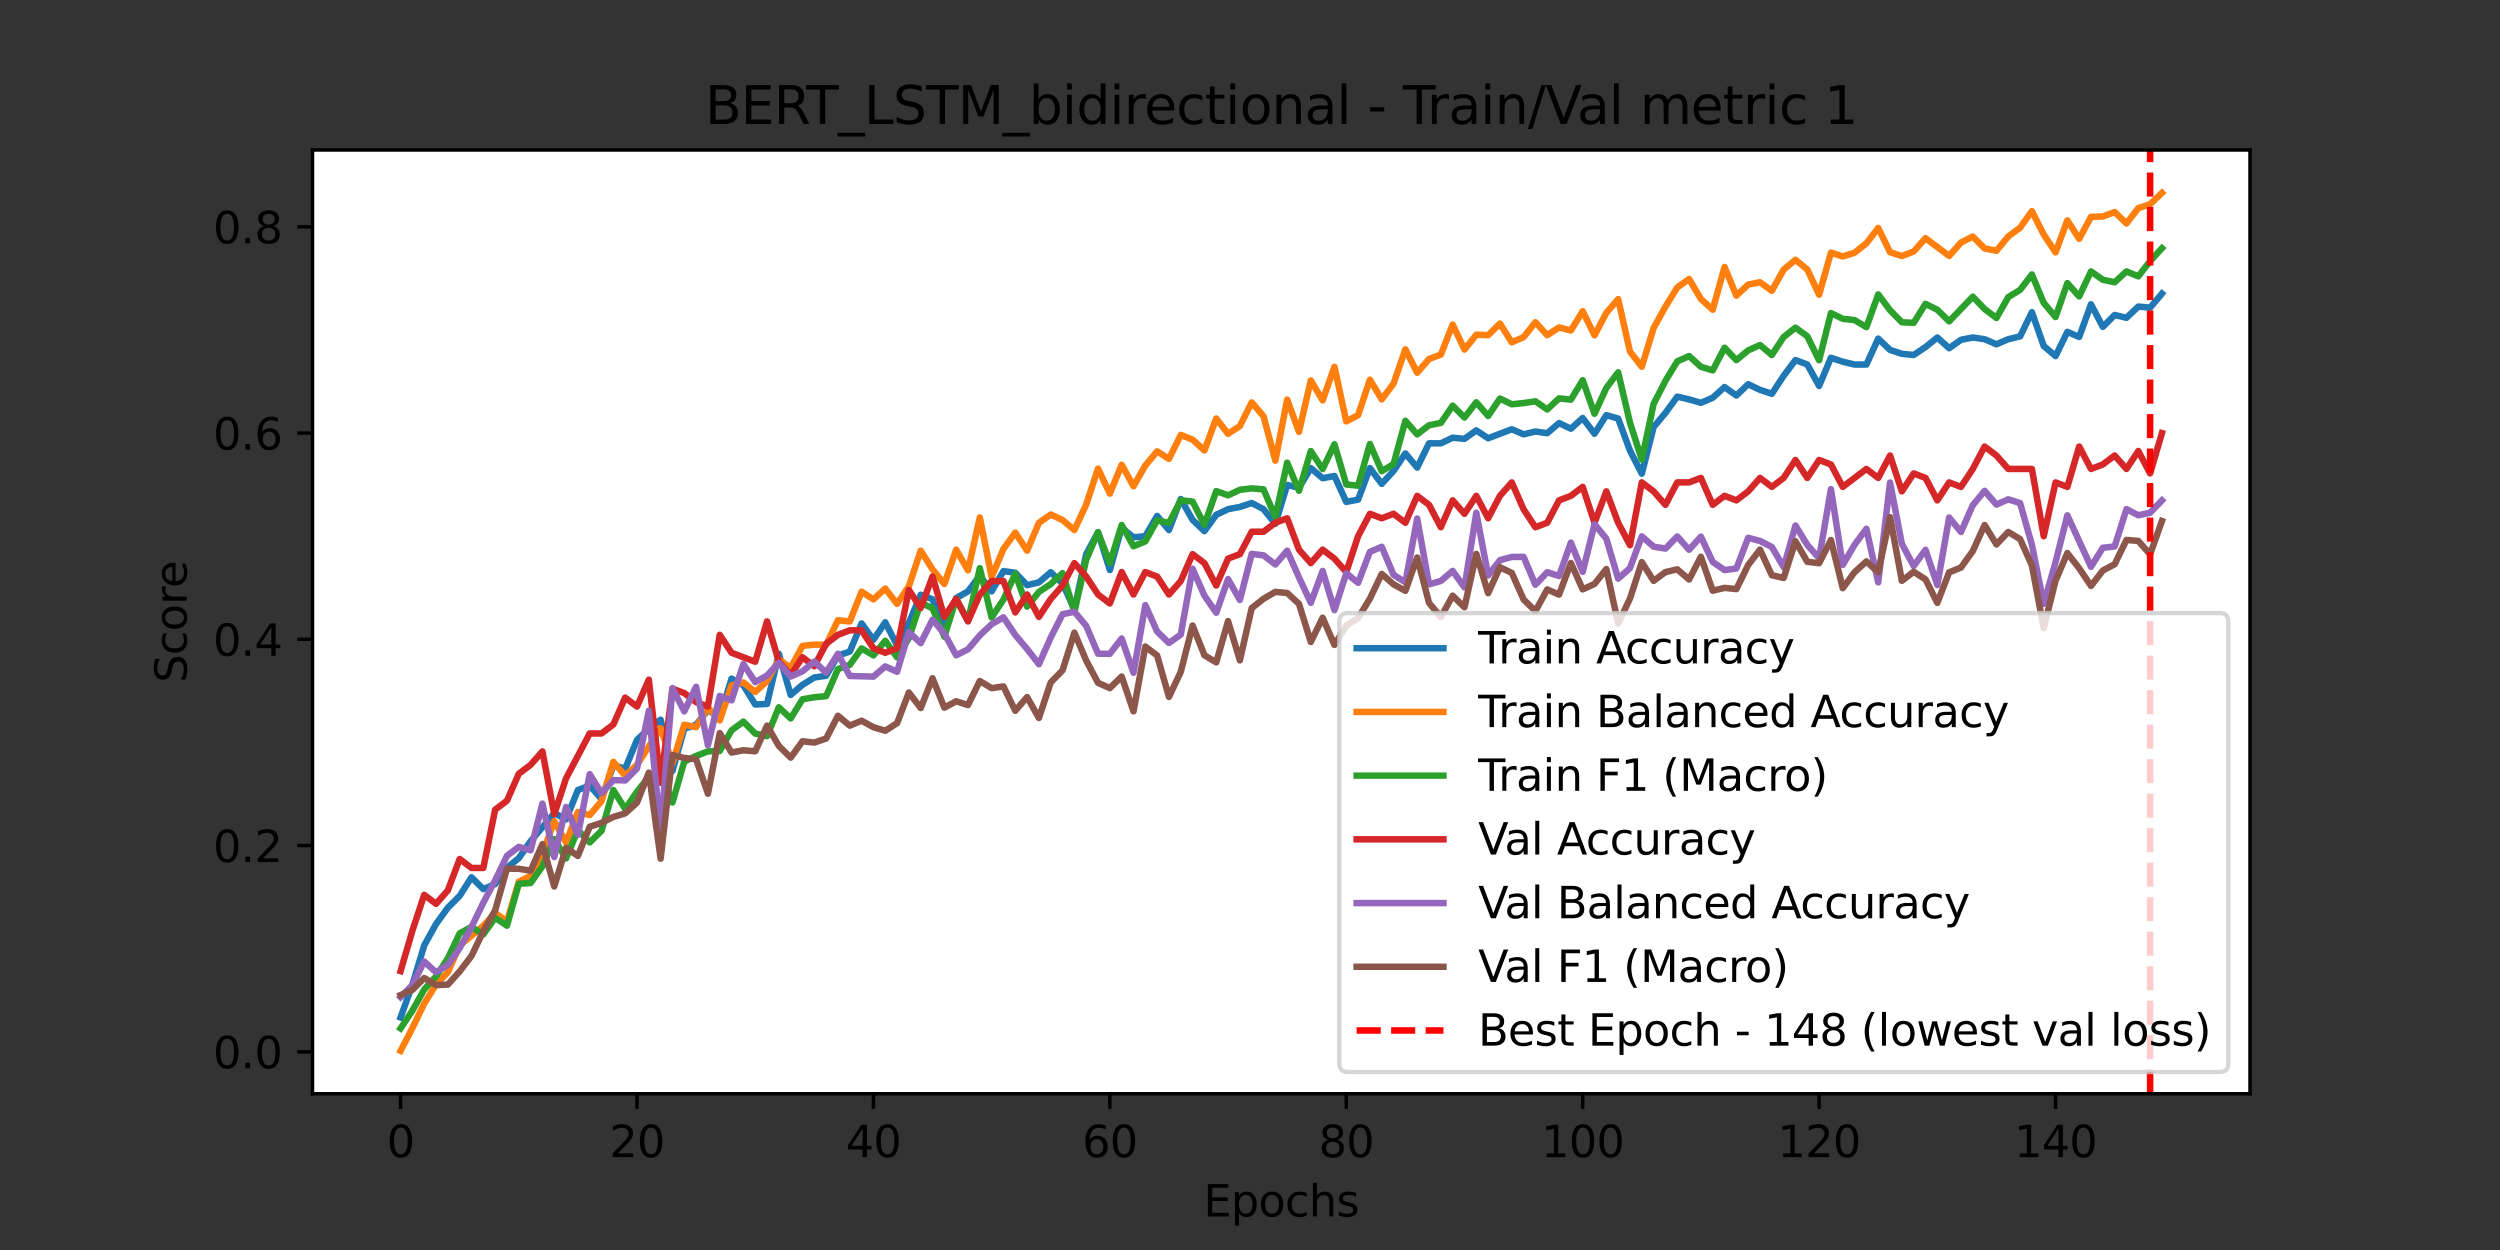 <?xml version="1.0" encoding="utf-8" standalone="no"?>
<!DOCTYPE svg PUBLIC "-//W3C//DTD SVG 1.1//EN"
  "http://www.w3.org/Graphics/SVG/1.1/DTD/svg11.dtd">
<svg xmlns:xlink="http://www.w3.org/1999/xlink" width="576pt" height="288pt" viewBox="0 0 576 288" xmlns="http://www.w3.org/2000/svg" version="1.1">
 <rect x="0" y="0" width="576" height="288" fill="#333333" stroke="none"/>
 <defs>
  <style type="text/css">*{stroke-linejoin: round; stroke-linecap: butt}</style>
 </defs>
 <g id="figure_1">
  <g id="patch_1">
   <path d="M 0 288 
L 576 288 
L 576 0 
L 0 0 
L 0 288 
z
" style="fill: none"/>
  </g>
  <g id="axes_1">
   <g id="patch_2">
    <path d="M 72 252 
L 518.4 252 
L 518.4 34.56 
L 72 34.56 
z
" style="fill: #ffffff"/>
   </g>
   <g id="matplotlib.axis_1">
    <g id="xtick_1">
     <g id="line2d_1">
      <defs>
       <path id="md059cb05ea" d="M 0 0 
L 0 3.5 
" style="stroke: #000000; stroke-width: 0.8"/>
      </defs>
      <g>
       <use xlink:href="#md059cb05ea" x="92.291" y="252" style="stroke: #000000; stroke-width: 0.8"/>
      </g>
     </g>
     <g id="text_1">
      <!-- 0 -->
      <g transform="translate(89.11 266.598)scale(0.1 -0.1)">
       <defs>
        <path id="DejaVuSans-30" d="M 2034 4250 
Q 1547 4250 1301 3770 
Q 1056 3291 1056 2328 
Q 1056 1369 1301 889 
Q 1547 409 2034 409 
Q 2525 409 2770 889 
Q 3016 1369 3016 2328 
Q 3016 3291 2770 3770 
Q 2525 4250 2034 4250 
z
M 2034 4750 
Q 2819 4750 3233 4129 
Q 3647 3509 3647 2328 
Q 3647 1150 3233 529 
Q 2819 -91 2034 -91 
Q 1250 -91 836 529 
Q 422 1150 422 2328 
Q 422 3509 836 4129 
Q 1250 4750 2034 4750 
z
" transform="scale(0.016)"/>
       </defs>
       <use xlink:href="#DejaVuSans-30"/>
      </g>
     </g>
    </g>
    <g id="xtick_2">
     <g id="line2d_2">
      <g>
       <use xlink:href="#md059cb05ea" x="146.763" y="252" style="stroke: #000000; stroke-width: 0.8"/>
      </g>
     </g>
     <g id="text_2">
      <!-- 20 -->
      <g transform="translate(140.401 266.598)scale(0.1 -0.1)">
       <defs>
        <path id="DejaVuSans-32" d="M 1228 531 
L 3431 531 
L 3431 0 
L 469 0 
L 469 531 
Q 828 903 1448 1529 
Q 2069 2156 2228 2338 
Q 2531 2678 2651 2914 
Q 2772 3150 2772 3378 
Q 2772 3750 2511 3984 
Q 2250 4219 1831 4219 
Q 1534 4219 1204 4116 
Q 875 4013 500 3803 
L 500 4441 
Q 881 4594 1212 4672 
Q 1544 4750 1819 4750 
Q 2544 4750 2975 4387 
Q 3406 4025 3406 3419 
Q 3406 3131 3298 2873 
Q 3191 2616 2906 2266 
Q 2828 2175 2409 1742 
Q 1991 1309 1228 531 
z
" transform="scale(0.016)"/>
       </defs>
       <use xlink:href="#DejaVuSans-32"/>
       <use xlink:href="#DejaVuSans-30" x="63.623"/>
      </g>
     </g>
    </g>
    <g id="xtick_3">
     <g id="line2d_3">
      <g>
       <use xlink:href="#md059cb05ea" x="201.235" y="252" style="stroke: #000000; stroke-width: 0.8"/>
      </g>
     </g>
     <g id="text_3">
      <!-- 40 -->
      <g transform="translate(194.873 266.598)scale(0.1 -0.1)">
       <defs>
        <path id="DejaVuSans-34" d="M 2419 4116 
L 825 1625 
L 2419 1625 
L 2419 4116 
z
M 2253 4666 
L 3047 4666 
L 3047 1625 
L 3713 1625 
L 3713 1100 
L 3047 1100 
L 3047 0 
L 2419 0 
L 2419 1100 
L 313 1100 
L 313 1709 
L 2253 4666 
z
" transform="scale(0.016)"/>
       </defs>
       <use xlink:href="#DejaVuSans-34"/>
       <use xlink:href="#DejaVuSans-30" x="63.623"/>
      </g>
     </g>
    </g>
    <g id="xtick_4">
     <g id="line2d_4">
      <g>
       <use xlink:href="#md059cb05ea" x="255.708" y="252" style="stroke: #000000; stroke-width: 0.8"/>
      </g>
     </g>
     <g id="text_4">
      <!-- 60 -->
      <g transform="translate(249.345 266.598)scale(0.1 -0.1)">
       <defs>
        <path id="DejaVuSans-36" d="M 2113 2584 
Q 1688 2584 1439 2293 
Q 1191 2003 1191 1497 
Q 1191 994 1439 701 
Q 1688 409 2113 409 
Q 2538 409 2786 701 
Q 3034 994 3034 1497 
Q 3034 2003 2786 2293 
Q 2538 2584 2113 2584 
z
M 3366 4563 
L 3366 3988 
Q 3128 4100 2886 4159 
Q 2644 4219 2406 4219 
Q 1781 4219 1451 3797 
Q 1122 3375 1075 2522 
Q 1259 2794 1537 2939 
Q 1816 3084 2150 3084 
Q 2853 3084 3261 2657 
Q 3669 2231 3669 1497 
Q 3669 778 3244 343 
Q 2819 -91 2113 -91 
Q 1303 -91 875 529 
Q 447 1150 447 2328 
Q 447 3434 972 4092 
Q 1497 4750 2381 4750 
Q 2619 4750 2861 4703 
Q 3103 4656 3366 4563 
z
" transform="scale(0.016)"/>
       </defs>
       <use xlink:href="#DejaVuSans-36"/>
       <use xlink:href="#DejaVuSans-30" x="63.623"/>
      </g>
     </g>
    </g>
    <g id="xtick_5">
     <g id="line2d_5">
      <g>
       <use xlink:href="#md059cb05ea" x="310.18" y="252" style="stroke: #000000; stroke-width: 0.8"/>
      </g>
     </g>
     <g id="text_5">
      <!-- 80 -->
      <g transform="translate(303.817 266.598)scale(0.1 -0.1)">
       <defs>
        <path id="DejaVuSans-38" d="M 2034 2216 
Q 1584 2216 1326 1975 
Q 1069 1734 1069 1313 
Q 1069 891 1326 650 
Q 1584 409 2034 409 
Q 2484 409 2743 651 
Q 3003 894 3003 1313 
Q 3003 1734 2745 1975 
Q 2488 2216 2034 2216 
z
M 1403 2484 
Q 997 2584 770 2862 
Q 544 3141 544 3541 
Q 544 4100 942 4425 
Q 1341 4750 2034 4750 
Q 2731 4750 3128 4425 
Q 3525 4100 3525 3541 
Q 3525 3141 3298 2862 
Q 3072 2584 2669 2484 
Q 3125 2378 3379 2068 
Q 3634 1759 3634 1313 
Q 3634 634 3220 271 
Q 2806 -91 2034 -91 
Q 1263 -91 848 271 
Q 434 634 434 1313 
Q 434 1759 690 2068 
Q 947 2378 1403 2484 
z
M 1172 3481 
Q 1172 3119 1398 2916 
Q 1625 2713 2034 2713 
Q 2441 2713 2670 2916 
Q 2900 3119 2900 3481 
Q 2900 3844 2670 4047 
Q 2441 4250 2034 4250 
Q 1625 4250 1398 4047 
Q 1172 3844 1172 3481 
z
" transform="scale(0.016)"/>
       </defs>
       <use xlink:href="#DejaVuSans-38"/>
       <use xlink:href="#DejaVuSans-30" x="63.623"/>
      </g>
     </g>
    </g>
    <g id="xtick_6">
     <g id="line2d_6">
      <g>
       <use xlink:href="#md059cb05ea" x="364.652" y="252" style="stroke: #000000; stroke-width: 0.8"/>
      </g>
     </g>
     <g id="text_6">
      <!-- 100 -->
      <g transform="translate(355.108 266.598)scale(0.1 -0.1)">
       <defs>
        <path id="DejaVuSans-31" d="M 794 531 
L 1825 531 
L 1825 4091 
L 703 3866 
L 703 4441 
L 1819 4666 
L 2450 4666 
L 2450 531 
L 3481 531 
L 3481 0 
L 794 0 
L 794 531 
z
" transform="scale(0.016)"/>
       </defs>
       <use xlink:href="#DejaVuSans-31"/>
       <use xlink:href="#DejaVuSans-30" x="63.623"/>
       <use xlink:href="#DejaVuSans-30" x="127.246"/>
      </g>
     </g>
    </g>
    <g id="xtick_7">
     <g id="line2d_7">
      <g>
       <use xlink:href="#md059cb05ea" x="419.124" y="252" style="stroke: #000000; stroke-width: 0.8"/>
      </g>
     </g>
     <g id="text_7">
      <!-- 120 -->
      <g transform="translate(409.581 266.598)scale(0.1 -0.1)">
       <use xlink:href="#DejaVuSans-31"/>
       <use xlink:href="#DejaVuSans-32" x="63.623"/>
       <use xlink:href="#DejaVuSans-30" x="127.246"/>
      </g>
     </g>
    </g>
    <g id="xtick_8">
     <g id="line2d_8">
      <g>
       <use xlink:href="#md059cb05ea" x="473.597" y="252" style="stroke: #000000; stroke-width: 0.8"/>
      </g>
     </g>
     <g id="text_8">
      <!-- 140 -->
      <g transform="translate(464.053 266.598)scale(0.1 -0.1)">
       <use xlink:href="#DejaVuSans-31"/>
       <use xlink:href="#DejaVuSans-34" x="63.623"/>
       <use xlink:href="#DejaVuSans-30" x="127.246"/>
      </g>
     </g>
    </g>
    <g id="text_9">
     <!-- Epochs -->
     <g transform="translate(277.284 280.277)scale(0.1 -0.1)">
      <defs>
       <path id="DejaVuSans-45" d="M 628 4666 
L 3578 4666 
L 3578 4134 
L 1259 4134 
L 1259 2753 
L 3481 2753 
L 3481 2222 
L 1259 2222 
L 1259 531 
L 3634 531 
L 3634 0 
L 628 0 
L 628 4666 
z
" transform="scale(0.016)"/>
       <path id="DejaVuSans-70" d="M 1159 525 
L 1159 -1331 
L 581 -1331 
L 581 3500 
L 1159 3500 
L 1159 2969 
Q 1341 3281 1617 3432 
Q 1894 3584 2278 3584 
Q 2916 3584 3314 3078 
Q 3713 2572 3713 1747 
Q 3713 922 3314 415 
Q 2916 -91 2278 -91 
Q 1894 -91 1617 61 
Q 1341 213 1159 525 
z
M 3116 1747 
Q 3116 2381 2855 2742 
Q 2594 3103 2138 3103 
Q 1681 3103 1420 2742 
Q 1159 2381 1159 1747 
Q 1159 1113 1420 752 
Q 1681 391 2138 391 
Q 2594 391 2855 752 
Q 3116 1113 3116 1747 
z
" transform="scale(0.016)"/>
       <path id="DejaVuSans-6f" d="M 1959 3097 
Q 1497 3097 1228 2736 
Q 959 2375 959 1747 
Q 959 1119 1226 758 
Q 1494 397 1959 397 
Q 2419 397 2687 759 
Q 2956 1122 2956 1747 
Q 2956 2369 2687 2733 
Q 2419 3097 1959 3097 
z
M 1959 3584 
Q 2709 3584 3137 3096 
Q 3566 2609 3566 1747 
Q 3566 888 3137 398 
Q 2709 -91 1959 -91 
Q 1206 -91 779 398 
Q 353 888 353 1747 
Q 353 2609 779 3096 
Q 1206 3584 1959 3584 
z
" transform="scale(0.016)"/>
       <path id="DejaVuSans-63" d="M 3122 3366 
L 3122 2828 
Q 2878 2963 2633 3030 
Q 2388 3097 2138 3097 
Q 1578 3097 1268 2742 
Q 959 2388 959 1747 
Q 959 1106 1268 751 
Q 1578 397 2138 397 
Q 2388 397 2633 464 
Q 2878 531 3122 666 
L 3122 134 
Q 2881 22 2623 -34 
Q 2366 -91 2075 -91 
Q 1284 -91 818 406 
Q 353 903 353 1747 
Q 353 2603 823 3093 
Q 1294 3584 2113 3584 
Q 2378 3584 2631 3529 
Q 2884 3475 3122 3366 
z
" transform="scale(0.016)"/>
       <path id="DejaVuSans-68" d="M 3513 2113 
L 3513 0 
L 2938 0 
L 2938 2094 
Q 2938 2591 2744 2837 
Q 2550 3084 2163 3084 
Q 1697 3084 1428 2787 
Q 1159 2491 1159 1978 
L 1159 0 
L 581 0 
L 581 4863 
L 1159 4863 
L 1159 2956 
Q 1366 3272 1645 3428 
Q 1925 3584 2291 3584 
Q 2894 3584 3203 3211 
Q 3513 2838 3513 2113 
z
" transform="scale(0.016)"/>
       <path id="DejaVuSans-73" d="M 2834 3397 
L 2834 2853 
Q 2591 2978 2328 3040 
Q 2066 3103 1784 3103 
Q 1356 3103 1142 2972 
Q 928 2841 928 2578 
Q 928 2378 1081 2264 
Q 1234 2150 1697 2047 
L 1894 2003 
Q 2506 1872 2764 1633 
Q 3022 1394 3022 966 
Q 3022 478 2636 193 
Q 2250 -91 1575 -91 
Q 1294 -91 989 -36 
Q 684 19 347 128 
L 347 722 
Q 666 556 975 473 
Q 1284 391 1588 391 
Q 1994 391 2212 530 
Q 2431 669 2431 922 
Q 2431 1156 2273 1281 
Q 2116 1406 1581 1522 
L 1381 1569 
Q 847 1681 609 1914 
Q 372 2147 372 2553 
Q 372 3047 722 3315 
Q 1072 3584 1716 3584 
Q 2034 3584 2315 3537 
Q 2597 3491 2834 3397 
z
" transform="scale(0.016)"/>
      </defs>
      <use xlink:href="#DejaVuSans-45"/>
      <use xlink:href="#DejaVuSans-70" x="63.184"/>
      <use xlink:href="#DejaVuSans-6f" x="126.66"/>
      <use xlink:href="#DejaVuSans-63" x="187.842"/>
      <use xlink:href="#DejaVuSans-68" x="242.822"/>
      <use xlink:href="#DejaVuSans-73" x="306.201"/>
     </g>
    </g>
   </g>
   <g id="matplotlib.axis_2">
    <g id="ytick_1">
     <g id="line2d_9">
      <defs>
       <path id="mb67bd4f55e" d="M 0 0 
L -3.5 0 
" style="stroke: #000000; stroke-width: 0.8"/>
      </defs>
      <g>
       <use xlink:href="#mb67bd4f55e" x="72" y="242.328" style="stroke: #000000; stroke-width: 0.8"/>
      </g>
     </g>
     <g id="text_10">
      <!-- 0.0 -->
      <g transform="translate(49.097 246.128)scale(0.1 -0.1)">
       <defs>
        <path id="DejaVuSans-2e" d="M 684 794 
L 1344 794 
L 1344 0 
L 684 0 
L 684 794 
z
" transform="scale(0.016)"/>
       </defs>
       <use xlink:href="#DejaVuSans-30"/>
       <use xlink:href="#DejaVuSans-2e" x="63.623"/>
       <use xlink:href="#DejaVuSans-30" x="95.41"/>
      </g>
     </g>
    </g>
    <g id="ytick_2">
     <g id="line2d_10">
      <g>
       <use xlink:href="#mb67bd4f55e" x="72" y="194.813" style="stroke: #000000; stroke-width: 0.8"/>
      </g>
     </g>
     <g id="text_11">
      <!-- 0.2 -->
      <g transform="translate(49.097 198.613)scale(0.1 -0.1)">
       <use xlink:href="#DejaVuSans-30"/>
       <use xlink:href="#DejaVuSans-2e" x="63.623"/>
       <use xlink:href="#DejaVuSans-32" x="95.41"/>
      </g>
     </g>
    </g>
    <g id="ytick_3">
     <g id="line2d_11">
      <g>
       <use xlink:href="#mb67bd4f55e" x="72" y="147.299" style="stroke: #000000; stroke-width: 0.8"/>
      </g>
     </g>
     <g id="text_12">
      <!-- 0.4 -->
      <g transform="translate(49.097 151.098)scale(0.1 -0.1)">
       <use xlink:href="#DejaVuSans-30"/>
       <use xlink:href="#DejaVuSans-2e" x="63.623"/>
       <use xlink:href="#DejaVuSans-34" x="95.41"/>
      </g>
     </g>
    </g>
    <g id="ytick_4">
     <g id="line2d_12">
      <g>
       <use xlink:href="#mb67bd4f55e" x="72" y="99.784" style="stroke: #000000; stroke-width: 0.8"/>
      </g>
     </g>
     <g id="text_13">
      <!-- 0.6 -->
      <g transform="translate(49.097 103.583)scale(0.1 -0.1)">
       <use xlink:href="#DejaVuSans-30"/>
       <use xlink:href="#DejaVuSans-2e" x="63.623"/>
       <use xlink:href="#DejaVuSans-36" x="95.41"/>
      </g>
     </g>
    </g>
    <g id="ytick_5">
     <g id="line2d_13">
      <g>
       <use xlink:href="#mb67bd4f55e" x="72" y="52.269" style="stroke: #000000; stroke-width: 0.8"/>
      </g>
     </g>
     <g id="text_14">
      <!-- 0.8 -->
      <g transform="translate(49.097 56.068)scale(0.1 -0.1)">
       <use xlink:href="#DejaVuSans-30"/>
       <use xlink:href="#DejaVuSans-2e" x="63.623"/>
       <use xlink:href="#DejaVuSans-38" x="95.41"/>
      </g>
     </g>
    </g>
    <g id="text_15">
     <!-- Score -->
     <g transform="translate(43.017 157.282)rotate(-90)scale(0.1 -0.1)">
      <defs>
       <path id="DejaVuSans-53" d="M 3425 4513 
L 3425 3897 
Q 3066 4069 2747 4153 
Q 2428 4238 2131 4238 
Q 1616 4238 1336 4038 
Q 1056 3838 1056 3469 
Q 1056 3159 1242 3001 
Q 1428 2844 1947 2747 
L 2328 2669 
Q 3034 2534 3370 2195 
Q 3706 1856 3706 1288 
Q 3706 609 3251 259 
Q 2797 -91 1919 -91 
Q 1588 -91 1214 -16 
Q 841 59 441 206 
L 441 856 
Q 825 641 1194 531 
Q 1563 422 1919 422 
Q 2459 422 2753 634 
Q 3047 847 3047 1241 
Q 3047 1584 2836 1778 
Q 2625 1972 2144 2069 
L 1759 2144 
Q 1053 2284 737 2584 
Q 422 2884 422 3419 
Q 422 4038 858 4394 
Q 1294 4750 2059 4750 
Q 2388 4750 2728 4690 
Q 3069 4631 3425 4513 
z
" transform="scale(0.016)"/>
       <path id="DejaVuSans-72" d="M 2631 2963 
Q 2534 3019 2420 3045 
Q 2306 3072 2169 3072 
Q 1681 3072 1420 2755 
Q 1159 2438 1159 1844 
L 1159 0 
L 581 0 
L 581 3500 
L 1159 3500 
L 1159 2956 
Q 1341 3275 1631 3429 
Q 1922 3584 2338 3584 
Q 2397 3584 2469 3576 
Q 2541 3569 2628 3553 
L 2631 2963 
z
" transform="scale(0.016)"/>
       <path id="DejaVuSans-65" d="M 3597 1894 
L 3597 1613 
L 953 1613 
Q 991 1019 1311 708 
Q 1631 397 2203 397 
Q 2534 397 2845 478 
Q 3156 559 3463 722 
L 3463 178 
Q 3153 47 2828 -22 
Q 2503 -91 2169 -91 
Q 1331 -91 842 396 
Q 353 884 353 1716 
Q 353 2575 817 3079 
Q 1281 3584 2069 3584 
Q 2775 3584 3186 3129 
Q 3597 2675 3597 1894 
z
M 3022 2063 
Q 3016 2534 2758 2815 
Q 2500 3097 2075 3097 
Q 1594 3097 1305 2825 
Q 1016 2553 972 2059 
L 3022 2063 
z
" transform="scale(0.016)"/>
      </defs>
      <use xlink:href="#DejaVuSans-53"/>
      <use xlink:href="#DejaVuSans-63" x="63.477"/>
      <use xlink:href="#DejaVuSans-6f" x="118.457"/>
      <use xlink:href="#DejaVuSans-72" x="179.639"/>
      <use xlink:href="#DejaVuSans-65" x="218.502"/>
     </g>
    </g>
   </g>
   <g id="line2d_14">
    <path d="M 92.291 234.418 
L 95.015 226.896 
L 97.738 217.819 
L 100.462 212.891 
L 103.185 209.13 
L 105.909 206.407 
L 108.633 202.127 
L 111.356 204.851 
L 114.08 203.684 
L 116.803 199.923 
L 119.527 197.718 
L 122.251 193.828 
L 127.698 187.344 
L 130.421 188.77 
L 133.145 182.027 
L 135.869 180.99 
L 138.592 184.102 
L 141.316 176.321 
L 144.04 177.099 
L 146.763 170.485 
L 149.487 167.892 
L 152.21 165.817 
L 154.934 177.618 
L 157.658 167.892 
L 160.381 166.984 
L 163.105 163.612 
L 165.828 165.298 
L 168.552 156.35 
L 171.276 157.906 
L 173.999 162.316 
L 176.723 162.186 
L 179.446 150.644 
L 182.17 160.111 
L 184.894 157.777 
L 187.617 156.091 
L 190.341 155.702 
L 193.065 151.033 
L 195.788 150.126 
L 198.512 143.642 
L 201.235 147.402 
L 203.959 143.382 
L 206.683 148.699 
L 209.406 143.512 
L 212.13 137.028 
L 214.853 138.065 
L 217.577 145.068 
L 220.301 137.806 
L 223.024 136.25 
L 225.748 132.619 
L 228.472 136.25 
L 231.195 131.581 
L 233.919 131.97 
L 236.642 134.823 
L 239.366 134.175 
L 242.09 131.841 
L 244.813 134.434 
L 247.537 140.4 
L 250.26 127.691 
L 252.984 122.633 
L 255.708 131.322 
L 258.431 121.596 
L 261.155 123.8 
L 263.878 123.541 
L 266.602 118.873 
L 269.326 122.115 
L 272.049 114.982 
L 274.773 119.78 
L 277.497 122.374 
L 280.22 118.613 
L 282.944 117.316 
L 285.667 116.798 
L 288.391 115.89 
L 291.115 117.316 
L 293.838 120.688 
L 296.562 111.74 
L 299.285 112.389 
L 302.009 107.85 
L 304.733 110.184 
L 307.456 109.665 
L 310.18 115.631 
L 312.903 115.112 
L 315.627 107.85 
L 318.351 111.481 
L 321.074 108.498 
L 323.798 104.478 
L 326.522 107.72 
L 329.245 102.144 
L 331.969 102.144 
L 334.692 100.847 
L 337.416 101.106 
L 340.14 99.161 
L 342.863 100.977 
L 348.31 98.902 
L 351.034 100.069 
L 353.758 99.42 
L 356.481 99.81 
L 359.205 97.475 
L 361.928 98.772 
L 364.652 96.308 
L 367.376 99.939 
L 370.099 95.66 
L 372.823 96.438 
L 375.547 103.83 
L 378.27 109.147 
L 380.994 98.383 
L 383.717 95.141 
L 386.441 91.38 
L 389.165 92.029 
L 391.888 92.807 
L 394.612 91.64 
L 397.335 89.176 
L 400.059 91.121 
L 402.783 88.527 
L 405.506 89.824 
L 408.23 90.732 
L 410.954 86.582 
L 413.677 82.951 
L 416.401 83.989 
L 419.124 88.916 
L 421.848 82.432 
L 424.572 83.34 
L 427.295 83.989 
L 430.019 83.989 
L 432.742 78.023 
L 435.466 80.617 
L 438.19 81.525 
L 440.913 81.784 
L 443.637 79.968 
L 446.36 77.764 
L 449.084 80.228 
L 451.808 78.283 
L 454.531 77.764 
L 457.255 78.153 
L 459.979 79.32 
L 462.702 78.153 
L 465.426 77.504 
L 468.149 71.928 
L 470.873 79.709 
L 473.597 82.043 
L 476.32 76.467 
L 479.044 77.634 
L 481.767 70.113 
L 484.491 75.3 
L 487.215 72.577 
L 489.938 73.225 
L 492.662 70.631 
L 495.385 70.891 
L 498.109 67.649 
L 498.109 67.649 
" clip-path="url(#pc2c08df5af)" style="fill: none; stroke: #1f77b4; stroke-width: 1.5; stroke-linecap: square"/>
   </g>
   <g id="line2d_15">
    <path d="M 92.291 242.116 
L 95.015 236.858 
L 97.738 231.221 
L 100.462 226.85 
L 103.185 224.01 
L 105.909 217.871 
L 111.356 213.308 
L 114.08 210.367 
L 116.803 212.291 
L 119.527 203.159 
L 122.251 201.796 
L 124.974 196.688 
L 127.698 189.185 
L 130.421 194.115 
L 133.145 187.081 
L 135.869 187.791 
L 138.592 184.571 
L 141.316 175.536 
L 144.04 178.722 
L 146.763 176.215 
L 152.21 167.781 
L 154.934 175.892 
L 157.658 166.977 
L 160.381 167.533 
L 163.105 163.069 
L 165.828 165.995 
L 168.552 157.911 
L 171.276 157.24 
L 173.999 159.431 
L 176.723 156.942 
L 179.446 151.918 
L 182.17 153.895 
L 184.894 148.809 
L 187.617 148.519 
L 190.341 148.558 
L 193.065 142.904 
L 195.788 143.186 
L 198.512 136.329 
L 201.235 138.101 
L 203.959 135.596 
L 206.683 139.137 
L 209.406 135.078 
L 212.13 126.876 
L 214.853 131.175 
L 217.577 134.549 
L 220.301 126.645 
L 223.024 131.406 
L 225.748 119.224 
L 228.472 132.924 
L 231.195 126.47 
L 233.919 122.721 
L 236.642 126.873 
L 239.366 120.457 
L 242.09 118.542 
L 244.813 119.82 
L 247.537 122.119 
L 250.26 116.249 
L 252.984 107.963 
L 255.708 113.731 
L 258.431 107.087 
L 261.155 112.028 
L 263.878 107.264 
L 266.602 103.988 
L 269.326 105.719 
L 272.049 100.207 
L 274.773 101.297 
L 277.497 103.778 
L 280.22 96.433 
L 282.944 99.949 
L 285.667 98.157 
L 288.391 92.72 
L 291.115 95.912 
L 293.838 106.131 
L 296.562 92.06 
L 299.285 99.494 
L 302.009 87.645 
L 304.733 92.239 
L 307.456 84.517 
L 310.18 97.085 
L 312.903 95.658 
L 315.627 87.484 
L 318.351 92.024 
L 321.074 88.392 
L 323.798 80.488 
L 326.522 85.874 
L 329.245 82.72 
L 331.969 81.695 
L 334.692 74.778 
L 337.416 80.538 
L 340.14 77.116 
L 342.863 77.219 
L 345.587 74.558 
L 348.31 78.863 
L 351.034 77.686 
L 353.758 74.246 
L 356.481 77.229 
L 359.205 75.443 
L 361.928 76.15 
L 364.652 71.707 
L 367.376 77.26 
L 370.099 72.086 
L 372.823 68.917 
L 375.547 81.014 
L 378.27 84.497 
L 380.994 75.574 
L 383.717 70.657 
L 386.441 66.233 
L 389.165 64.275 
L 391.888 68.888 
L 394.612 71.355 
L 397.335 61.513 
L 400.059 68.112 
L 402.783 65.567 
L 405.506 65.031 
L 408.23 66.999 
L 410.954 62.116 
L 413.677 59.857 
L 416.401 62.096 
L 419.124 67.887 
L 421.848 58.207 
L 424.572 59.096 
L 427.295 58.224 
L 430.019 56.054 
L 432.742 52.52 
L 435.466 58.107 
L 438.19 58.998 
L 440.913 57.942 
L 443.637 54.877 
L 449.084 58.966 
L 451.808 55.87 
L 454.531 54.501 
L 457.255 57.235 
L 459.979 57.78 
L 462.702 54.482 
L 465.426 52.463 
L 468.149 48.653 
L 470.873 54.043 
L 473.597 58.147 
L 476.32 50.768 
L 479.044 55.024 
L 481.767 49.968 
L 484.491 49.872 
L 487.215 48.862 
L 489.938 51.473 
L 492.662 47.956 
L 495.385 47.047 
L 498.109 44.444 
L 498.109 44.444 
" clip-path="url(#pc2c08df5af)" style="fill: none; stroke: #ff7f0e; stroke-width: 1.5; stroke-linecap: square"/>
   </g>
   <g id="line2d_16">
    <path d="M 92.291 236.945 
L 95.015 232.85 
L 97.738 227.975 
L 100.462 224.944 
L 103.185 220.792 
L 105.909 215.05 
L 108.633 213.551 
L 111.356 215.296 
L 114.08 211.465 
L 116.803 213.277 
L 119.527 203.616 
L 122.251 203.452 
L 124.974 199.605 
L 127.698 193.336 
L 130.421 197.788 
L 133.145 191.257 
L 135.869 194.097 
L 138.592 191.415 
L 141.316 182.032 
L 144.04 186.383 
L 146.763 182.411 
L 149.487 179.008 
L 152.21 177.673 
L 154.934 184.893 
L 157.658 175.462 
L 160.381 174.171 
L 163.105 173.115 
L 165.828 173.023 
L 168.552 168.267 
L 171.276 166.259 
L 173.999 169.015 
L 176.723 169.603 
L 179.446 162.962 
L 182.17 165.532 
L 184.894 161.105 
L 187.617 160.641 
L 190.341 160.393 
L 193.065 154.149 
L 195.788 153.176 
L 198.512 149.401 
L 201.235 150.997 
L 203.959 147.635 
L 206.683 151.459 
L 209.406 147.02 
L 212.13 138.843 
L 214.853 140.152 
L 217.577 146.696 
L 220.301 137.948 
L 223.024 143.104 
L 225.748 130.912 
L 228.472 142.257 
L 231.195 138.152 
L 233.919 132.204 
L 236.642 139.762 
L 239.366 136.375 
L 242.09 134.567 
L 244.813 132.057 
L 247.537 140.925 
L 250.26 128.948 
L 252.984 122.656 
L 255.708 129.749 
L 258.431 120.963 
L 261.155 125.853 
L 263.878 124.736 
L 266.602 119.895 
L 269.326 120.495 
L 272.049 115.261 
L 274.773 115.565 
L 277.497 120.899 
L 280.22 113.145 
L 282.944 114.12 
L 285.667 112.848 
L 288.391 112.522 
L 291.115 112.755 
L 293.838 119.08 
L 296.562 106.607 
L 299.285 113.076 
L 302.009 103.936 
L 304.733 108.07 
L 307.456 102.362 
L 310.18 111.626 
L 312.903 111.908 
L 315.627 102.29 
L 318.351 108.564 
L 321.074 106.918 
L 323.798 96.944 
L 326.522 100.084 
L 329.245 97.971 
L 331.969 97.447 
L 334.692 93.466 
L 337.416 96.202 
L 340.14 92.684 
L 342.863 95.842 
L 345.587 91.827 
L 348.31 93.147 
L 351.034 92.868 
L 353.758 92.454 
L 356.481 94.338 
L 359.205 91.779 
L 361.928 92.091 
L 364.652 87.599 
L 367.376 95.337 
L 370.099 89.382 
L 372.823 85.79 
L 375.547 97.383 
L 378.27 105.888 
L 380.994 93.057 
L 383.717 87.745 
L 386.441 83.259 
L 389.165 82.038 
L 391.888 84.513 
L 394.612 85.336 
L 397.335 80.117 
L 400.059 82.971 
L 402.783 80.721 
L 405.506 79.492 
L 408.23 81.793 
L 410.954 77.64 
L 413.677 75.489 
L 416.401 77.484 
L 419.124 83.01 
L 421.848 72.122 
L 424.572 73.455 
L 427.295 73.748 
L 430.019 75.366 
L 432.742 67.825 
L 435.466 71.475 
L 438.19 74.251 
L 440.913 74.376 
L 443.637 70.012 
L 446.36 71.367 
L 449.084 74.045 
L 454.531 68.353 
L 457.255 71.197 
L 459.979 73.261 
L 462.702 68.457 
L 465.426 66.795 
L 468.149 63.228 
L 470.873 69.781 
L 473.597 73.05 
L 476.32 65.224 
L 479.044 68.297 
L 481.767 62.54 
L 484.491 64.457 
L 487.215 65.033 
L 489.938 62.538 
L 492.662 63.667 
L 495.385 60.172 
L 498.109 57.185 
L 498.109 57.185 
" clip-path="url(#pc2c08df5af)" style="fill: none; stroke: #2ca02c; stroke-width: 1.5; stroke-linecap: square"/>
   </g>
   <g id="line2d_17">
    <path d="M 92.291 223.736 
L 95.015 214.439 
L 97.738 206.176 
L 100.462 208.242 
L 103.185 205.143 
L 105.909 197.912 
L 108.633 199.978 
L 111.356 199.978 
L 114.08 186.55 
L 116.803 184.484 
L 119.527 178.287 
L 122.251 176.221 
L 124.974 173.122 
L 127.698 187.583 
L 130.421 179.319 
L 135.869 168.99 
L 138.592 168.99 
L 141.316 166.924 
L 144.04 160.727 
L 146.763 162.793 
L 149.487 156.595 
L 152.21 180.352 
L 154.934 158.661 
L 157.658 159.694 
L 160.381 161.76 
L 163.105 162.793 
L 165.828 146.266 
L 168.552 150.397 
L 173.999 152.463 
L 176.723 143.167 
L 179.446 152.463 
L 182.17 155.562 
L 184.894 151.43 
L 187.617 153.496 
L 190.341 148.331 
L 193.065 146.266 
L 195.788 145.233 
L 198.512 145.233 
L 201.235 149.364 
L 203.959 150.397 
L 206.683 149.364 
L 209.406 135.936 
L 212.13 140.068 
L 214.853 132.837 
L 217.577 142.134 
L 220.301 138.002 
L 223.024 143.167 
L 225.748 136.969 
L 228.472 133.87 
L 231.195 133.87 
L 233.919 141.101 
L 236.642 136.969 
L 239.366 142.134 
L 242.09 138.002 
L 244.813 134.903 
L 247.537 129.739 
L 250.26 132.837 
L 252.984 136.969 
L 255.708 139.035 
L 258.431 131.805 
L 261.155 136.969 
L 263.878 131.805 
L 266.602 132.837 
L 269.326 136.969 
L 272.049 133.87 
L 274.773 127.673 
L 277.497 129.739 
L 280.22 134.903 
L 282.944 128.706 
L 285.667 127.673 
L 288.391 122.508 
L 291.115 122.508 
L 293.838 120.442 
L 296.562 119.409 
L 299.285 126.64 
L 302.009 129.739 
L 304.733 126.64 
L 307.456 128.706 
L 310.18 131.805 
L 312.903 123.541 
L 315.627 118.376 
L 318.351 119.409 
L 321.074 118.376 
L 323.798 120.442 
L 326.522 114.245 
L 329.245 116.311 
L 331.969 121.475 
L 334.692 115.278 
L 337.416 118.376 
L 340.14 114.245 
L 342.863 119.409 
L 345.587 114.245 
L 348.31 111.146 
L 351.034 117.343 
L 353.758 121.475 
L 356.481 120.442 
L 359.205 115.278 
L 361.928 114.245 
L 364.652 112.179 
L 367.376 120.442 
L 370.099 113.212 
L 372.823 120.442 
L 375.547 125.607 
L 378.27 111.146 
L 380.994 113.212 
L 383.717 116.311 
L 386.441 111.146 
L 389.165 111.146 
L 391.888 110.113 
L 394.612 116.311 
L 397.335 114.245 
L 400.059 115.278 
L 402.783 113.212 
L 405.506 110.113 
L 408.23 112.179 
L 410.954 110.113 
L 413.677 105.981 
L 416.401 110.113 
L 419.124 105.981 
L 421.848 107.014 
L 424.572 112.179 
L 430.019 108.047 
L 432.742 110.113 
L 435.466 104.948 
L 438.19 113.212 
L 440.913 109.08 
L 443.637 110.113 
L 446.36 115.278 
L 449.084 111.146 
L 451.808 112.179 
L 454.531 108.047 
L 457.255 102.882 
L 459.979 104.948 
L 462.702 108.047 
L 468.149 108.047 
L 470.873 123.541 
L 473.597 111.146 
L 476.32 112.179 
L 479.044 102.882 
L 481.767 108.047 
L 484.491 107.014 
L 487.215 104.948 
L 489.938 108.047 
L 492.662 103.915 
L 495.385 109.08 
L 498.109 99.784 
L 498.109 99.784 
" clip-path="url(#pc2c08df5af)" style="fill: none; stroke: #d62728; stroke-width: 1.5; stroke-linecap: square"/>
   </g>
   <g id="line2d_18">
    <path d="M 92.291 229.742 
L 95.015 226.956 
L 97.738 221.542 
L 100.462 224.019 
L 103.185 222.319 
L 105.909 218.422 
L 108.633 213.601 
L 111.356 207.98 
L 114.08 202.848 
L 116.803 197.183 
L 119.527 195.119 
L 122.251 195.904 
L 124.974 185.163 
L 127.698 197.456 
L 130.421 185.929 
L 133.145 192.371 
L 135.869 178.371 
L 138.592 182.771 
L 141.316 179.74 
L 144.04 179.809 
L 146.763 177.057 
L 149.487 163.786 
L 152.21 191.615 
L 154.934 158.54 
L 157.658 163.904 
L 160.381 158.247 
L 163.105 171.703 
L 165.828 160.355 
L 168.552 161.352 
L 171.276 153.008 
L 173.999 157.151 
L 176.723 155.65 
L 179.446 152.731 
L 182.17 155.879 
L 184.894 154.676 
L 187.617 152.419 
L 190.341 154.964 
L 193.065 150.638 
L 195.788 155.743 
L 201.235 155.893 
L 203.959 153.54 
L 206.683 154.776 
L 209.406 145.641 
L 212.13 148.179 
L 214.853 142.775 
L 217.577 145.978 
L 220.301 150.987 
L 223.024 149.604 
L 225.748 146.398 
L 228.472 143.818 
L 231.195 142.225 
L 233.919 146.298 
L 236.642 149.527 
L 239.366 153.037 
L 242.09 146.883 
L 244.813 141.507 
L 247.537 140.955 
L 250.26 144.196 
L 252.984 150.611 
L 255.708 150.637 
L 258.431 147.102 
L 261.155 155 
L 263.878 139.425 
L 266.602 145.505 
L 269.326 148.14 
L 272.049 146.206 
L 274.773 131.04 
L 277.497 137.235 
L 280.22 141.17 
L 282.944 133.424 
L 285.667 138.227 
L 288.391 127.618 
L 291.115 127.951 
L 293.838 130.052 
L 296.562 126.883 
L 299.285 133.027 
L 302.009 138.894 
L 304.733 131.549 
L 307.456 140.561 
L 310.18 132.079 
L 312.903 134.275 
L 315.627 127.153 
L 318.351 125.981 
L 321.074 132.425 
L 323.798 134.172 
L 326.522 119.469 
L 329.245 134.643 
L 331.969 133.86 
L 334.692 131.534 
L 337.416 135.346 
L 340.14 118.138 
L 342.863 132.595 
L 345.587 129.06 
L 348.31 128.327 
L 351.034 128.299 
L 353.758 134.727 
L 356.481 131.837 
L 359.205 132.709 
L 361.928 125.014 
L 364.652 131.76 
L 367.376 120.771 
L 370.099 124.113 
L 372.823 133.323 
L 375.547 130.889 
L 378.27 123.577 
L 380.994 125.948 
L 383.717 126.4 
L 386.441 123.594 
L 389.165 126.657 
L 391.888 123.642 
L 394.612 129.471 
L 397.335 131.345 
L 400.059 130.982 
L 402.783 123.906 
L 405.506 124.634 
L 408.23 126.019 
L 410.954 130.68 
L 413.677 121.084 
L 416.401 125.539 
L 419.124 128.61 
L 421.848 112.698 
L 424.572 130.147 
L 427.295 125.506 
L 430.019 121.835 
L 432.742 134.181 
L 435.466 111.184 
L 438.19 125.291 
L 440.913 130.413 
L 443.637 126.68 
L 446.36 134.778 
L 449.084 119.24 
L 451.808 122.573 
L 454.531 116.391 
L 457.255 113.088 
L 459.979 116.255 
L 462.702 115.05 
L 465.426 115.907 
L 468.149 125.496 
L 470.873 139.145 
L 473.597 129.527 
L 476.32 118.741 
L 481.767 130.596 
L 484.491 126.206 
L 487.215 125.898 
L 489.938 117.303 
L 492.662 118.711 
L 495.385 118.14 
L 498.109 115.295 
L 498.109 115.295 
" clip-path="url(#pc2c08df5af)" style="fill: none; stroke: #9467bd; stroke-width: 1.5; stroke-linecap: square"/>
   </g>
   <g id="line2d_19">
    <path d="M 92.291 229.257 
L 95.015 228.079 
L 97.738 225.345 
L 100.462 226.963 
L 103.185 226.846 
L 105.909 223.803 
L 108.633 220.259 
L 111.356 214.553 
L 114.08 209.742 
L 116.803 200.141 
L 119.527 200.163 
L 122.251 200.615 
L 124.974 194.498 
L 127.698 204.235 
L 130.421 195.344 
L 133.145 197.2 
L 135.869 190.475 
L 138.592 189.594 
L 141.316 188.218 
L 144.04 187.396 
L 146.763 184.921 
L 149.487 178.019 
L 152.21 197.842 
L 154.934 173.956 
L 157.658 174.628 
L 160.381 174.942 
L 163.105 182.872 
L 165.828 168.911 
L 168.552 173.385 
L 171.276 172.864 
L 173.999 173.096 
L 176.723 167.183 
L 179.446 171.861 
L 182.17 174.561 
L 184.894 170.783 
L 187.617 171.087 
L 190.341 170.161 
L 193.065 164.908 
L 195.788 167.19 
L 198.512 166.048 
L 201.235 167.549 
L 203.959 168.365 
L 206.683 166.627 
L 209.406 159.549 
L 212.13 163.141 
L 214.853 156.268 
L 217.577 163.05 
L 220.301 161.574 
L 223.024 162.449 
L 225.748 156.902 
L 228.472 158.549 
L 231.195 158.148 
L 233.919 163.759 
L 236.642 160.606 
L 239.366 165.414 
L 242.09 157.224 
L 244.813 154.445 
L 247.537 145.763 
L 250.26 152.185 
L 252.984 157.326 
L 255.708 158.543 
L 258.431 155.873 
L 261.155 163.889 
L 263.878 148.962 
L 266.602 151.03 
L 269.326 160.563 
L 272.049 154.788 
L 274.773 144.127 
L 277.497 150.968 
L 280.22 152.609 
L 282.944 143.106 
L 285.667 152.144 
L 288.391 140.116 
L 291.115 137.959 
L 293.838 136.373 
L 296.562 136.622 
L 299.285 139.134 
L 302.009 147.907 
L 304.733 142.325 
L 307.456 148.583 
L 310.18 144.152 
L 312.903 142.419 
L 315.627 137.922 
L 318.351 132.231 
L 321.074 134.627 
L 323.798 136.126 
L 326.522 128.453 
L 329.245 138.897 
L 331.969 142.189 
L 334.692 137.245 
L 337.416 139.912 
L 340.14 127.626 
L 342.863 136.662 
L 345.587 130.685 
L 348.31 132 
L 351.034 138.12 
L 353.758 140.793 
L 356.481 135.808 
L 359.205 136.998 
L 361.928 129.721 
L 364.652 135.79 
L 367.376 134.542 
L 370.099 131.105 
L 372.823 143.66 
L 375.547 137.898 
L 378.27 129.523 
L 380.994 133.831 
L 383.717 131.818 
L 386.441 131.175 
L 389.165 133.515 
L 391.888 128.281 
L 394.612 136.095 
L 397.335 135.45 
L 400.059 135.726 
L 402.783 130.169 
L 405.506 126.63 
L 408.23 132.537 
L 410.954 133.156 
L 413.677 124.71 
L 416.401 129.439 
L 419.124 129.76 
L 421.848 124.42 
L 424.572 135.514 
L 427.295 131.831 
L 430.019 129.344 
L 432.742 131.861 
L 435.466 119.162 
L 438.19 133.816 
L 440.913 131.745 
L 443.637 133.484 
L 446.36 138.893 
L 449.084 131.864 
L 451.808 130.762 
L 454.531 126.965 
L 457.255 120.964 
L 459.979 125.433 
L 462.702 122.561 
L 465.426 124.207 
L 468.149 130.275 
L 470.873 144.729 
L 473.597 133.787 
L 476.32 127.426 
L 479.044 130.94 
L 481.767 134.991 
L 484.491 131.449 
L 487.215 130.006 
L 489.938 124.403 
L 492.662 124.628 
L 495.385 127.712 
L 498.109 120.045 
L 498.109 120.045 
" clip-path="url(#pc2c08df5af)" style="fill: none; stroke: #8c564b; stroke-width: 1.5; stroke-linecap: square"/>
   </g>
   <g id="line2d_20">
    <path d="M 495.385 252 
L 495.385 34.56 
" clip-path="url(#pc2c08df5af)" style="fill: none; stroke-dasharray: 5.55,2.4; stroke-dashoffset: 0; stroke: #ff0000; stroke-width: 1.5"/>
   </g>
   <g id="patch_3">
    <path d="M 72 252 
L 72 34.56 
" style="fill: none; stroke: #000000; stroke-width: 0.8; stroke-linejoin: miter; stroke-linecap: square"/>
   </g>
   <g id="patch_4">
    <path d="M 518.4 252 
L 518.4 34.56 
" style="fill: none; stroke: #000000; stroke-width: 0.8; stroke-linejoin: miter; stroke-linecap: square"/>
   </g>
   <g id="patch_5">
    <path d="M 72 252 
L 518.4 252 
" style="fill: none; stroke: #000000; stroke-width: 0.8; stroke-linejoin: miter; stroke-linecap: square"/>
   </g>
   <g id="patch_6">
    <path d="M 72 34.56 
L 518.4 34.56 
" style="fill: none; stroke: #000000; stroke-width: 0.8; stroke-linejoin: miter; stroke-linecap: square"/>
   </g>
   <g id="text_16">
    <!-- BERT_LSTM_bidirectional - Train/Val metric 1 -->
    <g transform="translate(162.461 28.56)scale(0.12 -0.12)">
     <defs>
      <path id="DejaVuSans-42" d="M 1259 2228 
L 1259 519 
L 2272 519 
Q 2781 519 3026 730 
Q 3272 941 3272 1375 
Q 3272 1813 3026 2020 
Q 2781 2228 2272 2228 
L 1259 2228 
z
M 1259 4147 
L 1259 2741 
L 2194 2741 
Q 2656 2741 2882 2914 
Q 3109 3088 3109 3444 
Q 3109 3797 2882 3972 
Q 2656 4147 2194 4147 
L 1259 4147 
z
M 628 4666 
L 2241 4666 
Q 2963 4666 3353 4366 
Q 3744 4066 3744 3513 
Q 3744 3084 3544 2831 
Q 3344 2578 2956 2516 
Q 3422 2416 3680 2098 
Q 3938 1781 3938 1306 
Q 3938 681 3513 340 
Q 3088 0 2303 0 
L 628 0 
L 628 4666 
z
" transform="scale(0.016)"/>
      <path id="DejaVuSans-52" d="M 2841 2188 
Q 3044 2119 3236 1894 
Q 3428 1669 3622 1275 
L 4263 0 
L 3584 0 
L 2988 1197 
Q 2756 1666 2539 1819 
Q 2322 1972 1947 1972 
L 1259 1972 
L 1259 0 
L 628 0 
L 628 4666 
L 2053 4666 
Q 2853 4666 3247 4331 
Q 3641 3997 3641 3322 
Q 3641 2881 3436 2590 
Q 3231 2300 2841 2188 
z
M 1259 4147 
L 1259 2491 
L 2053 2491 
Q 2509 2491 2742 2702 
Q 2975 2913 2975 3322 
Q 2975 3731 2742 3939 
Q 2509 4147 2053 4147 
L 1259 4147 
z
" transform="scale(0.016)"/>
      <path id="DejaVuSans-54" d="M -19 4666 
L 3928 4666 
L 3928 4134 
L 2272 4134 
L 2272 0 
L 1638 0 
L 1638 4134 
L -19 4134 
L -19 4666 
z
" transform="scale(0.016)"/>
      <path id="DejaVuSans-5f" d="M 3263 -1063 
L 3263 -1509 
L -63 -1509 
L -63 -1063 
L 3263 -1063 
z
" transform="scale(0.016)"/>
      <path id="DejaVuSans-4c" d="M 628 4666 
L 1259 4666 
L 1259 531 
L 3531 531 
L 3531 0 
L 628 0 
L 628 4666 
z
" transform="scale(0.016)"/>
      <path id="DejaVuSans-4d" d="M 628 4666 
L 1569 4666 
L 2759 1491 
L 3956 4666 
L 4897 4666 
L 4897 0 
L 4281 0 
L 4281 4097 
L 3078 897 
L 2444 897 
L 1241 4097 
L 1241 0 
L 628 0 
L 628 4666 
z
" transform="scale(0.016)"/>
      <path id="DejaVuSans-62" d="M 3116 1747 
Q 3116 2381 2855 2742 
Q 2594 3103 2138 3103 
Q 1681 3103 1420 2742 
Q 1159 2381 1159 1747 
Q 1159 1113 1420 752 
Q 1681 391 2138 391 
Q 2594 391 2855 752 
Q 3116 1113 3116 1747 
z
M 1159 2969 
Q 1341 3281 1617 3432 
Q 1894 3584 2278 3584 
Q 2916 3584 3314 3078 
Q 3713 2572 3713 1747 
Q 3713 922 3314 415 
Q 2916 -91 2278 -91 
Q 1894 -91 1617 61 
Q 1341 213 1159 525 
L 1159 0 
L 581 0 
L 581 4863 
L 1159 4863 
L 1159 2969 
z
" transform="scale(0.016)"/>
      <path id="DejaVuSans-69" d="M 603 3500 
L 1178 3500 
L 1178 0 
L 603 0 
L 603 3500 
z
M 603 4863 
L 1178 4863 
L 1178 4134 
L 603 4134 
L 603 4863 
z
" transform="scale(0.016)"/>
      <path id="DejaVuSans-64" d="M 2906 2969 
L 2906 4863 
L 3481 4863 
L 3481 0 
L 2906 0 
L 2906 525 
Q 2725 213 2448 61 
Q 2172 -91 1784 -91 
Q 1150 -91 751 415 
Q 353 922 353 1747 
Q 353 2572 751 3078 
Q 1150 3584 1784 3584 
Q 2172 3584 2448 3432 
Q 2725 3281 2906 2969 
z
M 947 1747 
Q 947 1113 1208 752 
Q 1469 391 1925 391 
Q 2381 391 2643 752 
Q 2906 1113 2906 1747 
Q 2906 2381 2643 2742 
Q 2381 3103 1925 3103 
Q 1469 3103 1208 2742 
Q 947 2381 947 1747 
z
" transform="scale(0.016)"/>
      <path id="DejaVuSans-74" d="M 1172 4494 
L 1172 3500 
L 2356 3500 
L 2356 3053 
L 1172 3053 
L 1172 1153 
Q 1172 725 1289 603 
Q 1406 481 1766 481 
L 2356 481 
L 2356 0 
L 1766 0 
Q 1100 0 847 248 
Q 594 497 594 1153 
L 594 3053 
L 172 3053 
L 172 3500 
L 594 3500 
L 594 4494 
L 1172 4494 
z
" transform="scale(0.016)"/>
      <path id="DejaVuSans-6e" d="M 3513 2113 
L 3513 0 
L 2938 0 
L 2938 2094 
Q 2938 2591 2744 2837 
Q 2550 3084 2163 3084 
Q 1697 3084 1428 2787 
Q 1159 2491 1159 1978 
L 1159 0 
L 581 0 
L 581 3500 
L 1159 3500 
L 1159 2956 
Q 1366 3272 1645 3428 
Q 1925 3584 2291 3584 
Q 2894 3584 3203 3211 
Q 3513 2838 3513 2113 
z
" transform="scale(0.016)"/>
      <path id="DejaVuSans-61" d="M 2194 1759 
Q 1497 1759 1228 1600 
Q 959 1441 959 1056 
Q 959 750 1161 570 
Q 1363 391 1709 391 
Q 2188 391 2477 730 
Q 2766 1069 2766 1631 
L 2766 1759 
L 2194 1759 
z
M 3341 1997 
L 3341 0 
L 2766 0 
L 2766 531 
Q 2569 213 2275 61 
Q 1981 -91 1556 -91 
Q 1019 -91 701 211 
Q 384 513 384 1019 
Q 384 1609 779 1909 
Q 1175 2209 1959 2209 
L 2766 2209 
L 2766 2266 
Q 2766 2663 2505 2880 
Q 2244 3097 1772 3097 
Q 1472 3097 1187 3025 
Q 903 2953 641 2809 
L 641 3341 
Q 956 3463 1253 3523 
Q 1550 3584 1831 3584 
Q 2591 3584 2966 3190 
Q 3341 2797 3341 1997 
z
" transform="scale(0.016)"/>
      <path id="DejaVuSans-6c" d="M 603 4863 
L 1178 4863 
L 1178 0 
L 603 0 
L 603 4863 
z
" transform="scale(0.016)"/>
      <path id="DejaVuSans-20" transform="scale(0.016)"/>
      <path id="DejaVuSans-2d" d="M 313 2009 
L 1997 2009 
L 1997 1497 
L 313 1497 
L 313 2009 
z
" transform="scale(0.016)"/>
      <path id="DejaVuSans-2f" d="M 1625 4666 
L 2156 4666 
L 531 -594 
L 0 -594 
L 1625 4666 
z
" transform="scale(0.016)"/>
      <path id="DejaVuSans-56" d="M 1831 0 
L 50 4666 
L 709 4666 
L 2188 738 
L 3669 4666 
L 4325 4666 
L 2547 0 
L 1831 0 
z
" transform="scale(0.016)"/>
      <path id="DejaVuSans-6d" d="M 3328 2828 
Q 3544 3216 3844 3400 
Q 4144 3584 4550 3584 
Q 5097 3584 5394 3201 
Q 5691 2819 5691 2113 
L 5691 0 
L 5113 0 
L 5113 2094 
Q 5113 2597 4934 2840 
Q 4756 3084 4391 3084 
Q 3944 3084 3684 2787 
Q 3425 2491 3425 1978 
L 3425 0 
L 2847 0 
L 2847 2094 
Q 2847 2600 2669 2842 
Q 2491 3084 2119 3084 
Q 1678 3084 1418 2786 
Q 1159 2488 1159 1978 
L 1159 0 
L 581 0 
L 581 3500 
L 1159 3500 
L 1159 2956 
Q 1356 3278 1631 3431 
Q 1906 3584 2284 3584 
Q 2666 3584 2933 3390 
Q 3200 3197 3328 2828 
z
" transform="scale(0.016)"/>
     </defs>
     <use xlink:href="#DejaVuSans-42"/>
     <use xlink:href="#DejaVuSans-45" x="68.604"/>
     <use xlink:href="#DejaVuSans-52" x="131.787"/>
     <use xlink:href="#DejaVuSans-54" x="194.02"/>
     <use xlink:href="#DejaVuSans-5f" x="255.104"/>
     <use xlink:href="#DejaVuSans-4c" x="305.104"/>
     <use xlink:href="#DejaVuSans-53" x="360.816"/>
     <use xlink:href="#DejaVuSans-54" x="424.293"/>
     <use xlink:href="#DejaVuSans-4d" x="485.377"/>
     <use xlink:href="#DejaVuSans-5f" x="571.656"/>
     <use xlink:href="#DejaVuSans-62" x="621.656"/>
     <use xlink:href="#DejaVuSans-69" x="685.133"/>
     <use xlink:href="#DejaVuSans-64" x="712.916"/>
     <use xlink:href="#DejaVuSans-69" x="776.393"/>
     <use xlink:href="#DejaVuSans-72" x="804.176"/>
     <use xlink:href="#DejaVuSans-65" x="843.039"/>
     <use xlink:href="#DejaVuSans-63" x="904.562"/>
     <use xlink:href="#DejaVuSans-74" x="959.543"/>
     <use xlink:href="#DejaVuSans-69" x="998.752"/>
     <use xlink:href="#DejaVuSans-6f" x="1026.535"/>
     <use xlink:href="#DejaVuSans-6e" x="1087.717"/>
     <use xlink:href="#DejaVuSans-61" x="1151.096"/>
     <use xlink:href="#DejaVuSans-6c" x="1212.375"/>
     <use xlink:href="#DejaVuSans-20" x="1240.158"/>
     <use xlink:href="#DejaVuSans-2d" x="1271.945"/>
     <use xlink:href="#DejaVuSans-20" x="1308.029"/>
     <use xlink:href="#DejaVuSans-54" x="1339.816"/>
     <use xlink:href="#DejaVuSans-72" x="1386.15"/>
     <use xlink:href="#DejaVuSans-61" x="1427.264"/>
     <use xlink:href="#DejaVuSans-69" x="1488.543"/>
     <use xlink:href="#DejaVuSans-6e" x="1516.326"/>
     <use xlink:href="#DejaVuSans-2f" x="1579.705"/>
     <use xlink:href="#DejaVuSans-56" x="1613.396"/>
     <use xlink:href="#DejaVuSans-61" x="1674.055"/>
     <use xlink:href="#DejaVuSans-6c" x="1735.334"/>
     <use xlink:href="#DejaVuSans-20" x="1763.117"/>
     <use xlink:href="#DejaVuSans-6d" x="1794.904"/>
     <use xlink:href="#DejaVuSans-65" x="1892.316"/>
     <use xlink:href="#DejaVuSans-74" x="1953.84"/>
     <use xlink:href="#DejaVuSans-72" x="1993.049"/>
     <use xlink:href="#DejaVuSans-69" x="2034.162"/>
     <use xlink:href="#DejaVuSans-63" x="2061.945"/>
     <use xlink:href="#DejaVuSans-20" x="2116.926"/>
     <use xlink:href="#DejaVuSans-31" x="2148.713"/>
    </g>
   </g>
   <g id="legend_1">
    <g id="patch_7">
     <path d="M 310.569 247 
L 511.4 247 
Q 513.4 247 513.4 245 
L 513.4 143.253 
Q 513.4 141.253 511.4 141.253 
L 310.569 141.253 
Q 308.569 141.253 308.569 143.253 
L 308.569 245 
Q 308.569 247 310.569 247 
z
" style="fill: #ffffff; opacity: 0.8; stroke: #cccccc; stroke-linejoin: miter"/>
    </g>
    <g id="line2d_21">
     <path d="M 312.569 149.352 
L 322.569 149.352 
L 332.569 149.352 
" style="fill: none; stroke: #1f77b4; stroke-width: 1.5; stroke-linecap: square"/>
    </g>
    <g id="text_17">
     <!-- Train Accuracy -->
     <g transform="translate(340.569 152.852)scale(0.1 -0.1)">
      <defs>
       <path id="DejaVuSans-41" d="M 2188 4044 
L 1331 1722 
L 3047 1722 
L 2188 4044 
z
M 1831 4666 
L 2547 4666 
L 4325 0 
L 3669 0 
L 3244 1197 
L 1141 1197 
L 716 0 
L 50 0 
L 1831 4666 
z
" transform="scale(0.016)"/>
       <path id="DejaVuSans-75" d="M 544 1381 
L 544 3500 
L 1119 3500 
L 1119 1403 
Q 1119 906 1312 657 
Q 1506 409 1894 409 
Q 2359 409 2629 706 
Q 2900 1003 2900 1516 
L 2900 3500 
L 3475 3500 
L 3475 0 
L 2900 0 
L 2900 538 
Q 2691 219 2414 64 
Q 2138 -91 1772 -91 
Q 1169 -91 856 284 
Q 544 659 544 1381 
z
M 1991 3584 
L 1991 3584 
z
" transform="scale(0.016)"/>
       <path id="DejaVuSans-79" d="M 2059 -325 
Q 1816 -950 1584 -1140 
Q 1353 -1331 966 -1331 
L 506 -1331 
L 506 -850 
L 844 -850 
Q 1081 -850 1212 -737 
Q 1344 -625 1503 -206 
L 1606 56 
L 191 3500 
L 800 3500 
L 1894 763 
L 2988 3500 
L 3597 3500 
L 2059 -325 
z
" transform="scale(0.016)"/>
      </defs>
      <use xlink:href="#DejaVuSans-54"/>
      <use xlink:href="#DejaVuSans-72" x="46.334"/>
      <use xlink:href="#DejaVuSans-61" x="87.447"/>
      <use xlink:href="#DejaVuSans-69" x="148.727"/>
      <use xlink:href="#DejaVuSans-6e" x="176.51"/>
      <use xlink:href="#DejaVuSans-20" x="239.889"/>
      <use xlink:href="#DejaVuSans-41" x="271.676"/>
      <use xlink:href="#DejaVuSans-63" x="338.334"/>
      <use xlink:href="#DejaVuSans-63" x="393.314"/>
      <use xlink:href="#DejaVuSans-75" x="448.295"/>
      <use xlink:href="#DejaVuSans-72" x="511.674"/>
      <use xlink:href="#DejaVuSans-61" x="552.787"/>
      <use xlink:href="#DejaVuSans-63" x="614.066"/>
      <use xlink:href="#DejaVuSans-79" x="669.047"/>
     </g>
    </g>
    <g id="line2d_22">
     <path d="M 312.569 164.03 
L 322.569 164.03 
L 332.569 164.03 
" style="fill: none; stroke: #ff7f0e; stroke-width: 1.5; stroke-linecap: square"/>
    </g>
    <g id="text_18">
     <!-- Train Balanced Accuracy -->
     <g transform="translate(340.569 167.53)scale(0.1 -0.1)">
      <use xlink:href="#DejaVuSans-54"/>
      <use xlink:href="#DejaVuSans-72" x="46.334"/>
      <use xlink:href="#DejaVuSans-61" x="87.447"/>
      <use xlink:href="#DejaVuSans-69" x="148.727"/>
      <use xlink:href="#DejaVuSans-6e" x="176.51"/>
      <use xlink:href="#DejaVuSans-20" x="239.889"/>
      <use xlink:href="#DejaVuSans-42" x="271.676"/>
      <use xlink:href="#DejaVuSans-61" x="340.279"/>
      <use xlink:href="#DejaVuSans-6c" x="401.559"/>
      <use xlink:href="#DejaVuSans-61" x="429.342"/>
      <use xlink:href="#DejaVuSans-6e" x="490.621"/>
      <use xlink:href="#DejaVuSans-63" x="554"/>
      <use xlink:href="#DejaVuSans-65" x="608.98"/>
      <use xlink:href="#DejaVuSans-64" x="670.504"/>
      <use xlink:href="#DejaVuSans-20" x="733.98"/>
      <use xlink:href="#DejaVuSans-41" x="765.768"/>
      <use xlink:href="#DejaVuSans-63" x="832.426"/>
      <use xlink:href="#DejaVuSans-63" x="887.406"/>
      <use xlink:href="#DejaVuSans-75" x="942.387"/>
      <use xlink:href="#DejaVuSans-72" x="1005.766"/>
      <use xlink:href="#DejaVuSans-61" x="1046.879"/>
      <use xlink:href="#DejaVuSans-63" x="1108.158"/>
      <use xlink:href="#DejaVuSans-79" x="1163.139"/>
     </g>
    </g>
    <g id="line2d_23">
     <path d="M 312.569 178.708 
L 322.569 178.708 
L 332.569 178.708 
" style="fill: none; stroke: #2ca02c; stroke-width: 1.5; stroke-linecap: square"/>
    </g>
    <g id="text_19">
     <!-- Train F1 (Macro) -->
     <g transform="translate(340.569 182.208)scale(0.1 -0.1)">
      <defs>
       <path id="DejaVuSans-46" d="M 628 4666 
L 3309 4666 
L 3309 4134 
L 1259 4134 
L 1259 2759 
L 3109 2759 
L 3109 2228 
L 1259 2228 
L 1259 0 
L 628 0 
L 628 4666 
z
" transform="scale(0.016)"/>
       <path id="DejaVuSans-28" d="M 1984 4856 
Q 1566 4138 1362 3434 
Q 1159 2731 1159 2009 
Q 1159 1288 1364 580 
Q 1569 -128 1984 -844 
L 1484 -844 
Q 1016 -109 783 600 
Q 550 1309 550 2009 
Q 550 2706 781 3412 
Q 1013 4119 1484 4856 
L 1984 4856 
z
" transform="scale(0.016)"/>
       <path id="DejaVuSans-29" d="M 513 4856 
L 1013 4856 
Q 1481 4119 1714 3412 
Q 1947 2706 1947 2009 
Q 1947 1309 1714 600 
Q 1481 -109 1013 -844 
L 513 -844 
Q 928 -128 1133 580 
Q 1338 1288 1338 2009 
Q 1338 2731 1133 3434 
Q 928 4138 513 4856 
z
" transform="scale(0.016)"/>
      </defs>
      <use xlink:href="#DejaVuSans-54"/>
      <use xlink:href="#DejaVuSans-72" x="46.334"/>
      <use xlink:href="#DejaVuSans-61" x="87.447"/>
      <use xlink:href="#DejaVuSans-69" x="148.727"/>
      <use xlink:href="#DejaVuSans-6e" x="176.51"/>
      <use xlink:href="#DejaVuSans-20" x="239.889"/>
      <use xlink:href="#DejaVuSans-46" x="271.676"/>
      <use xlink:href="#DejaVuSans-31" x="329.195"/>
      <use xlink:href="#DejaVuSans-20" x="392.818"/>
      <use xlink:href="#DejaVuSans-28" x="424.605"/>
      <use xlink:href="#DejaVuSans-4d" x="463.619"/>
      <use xlink:href="#DejaVuSans-61" x="549.898"/>
      <use xlink:href="#DejaVuSans-63" x="611.178"/>
      <use xlink:href="#DejaVuSans-72" x="666.158"/>
      <use xlink:href="#DejaVuSans-6f" x="705.021"/>
      <use xlink:href="#DejaVuSans-29" x="766.203"/>
     </g>
    </g>
    <g id="line2d_24">
     <path d="M 312.569 193.386 
L 322.569 193.386 
L 332.569 193.386 
" style="fill: none; stroke: #d62728; stroke-width: 1.5; stroke-linecap: square"/>
    </g>
    <g id="text_20">
     <!-- Val Accuracy -->
     <g transform="translate(340.569 196.886)scale(0.1 -0.1)">
      <use xlink:href="#DejaVuSans-56"/>
      <use xlink:href="#DejaVuSans-61" x="60.658"/>
      <use xlink:href="#DejaVuSans-6c" x="121.938"/>
      <use xlink:href="#DejaVuSans-20" x="149.721"/>
      <use xlink:href="#DejaVuSans-41" x="181.508"/>
      <use xlink:href="#DejaVuSans-63" x="248.166"/>
      <use xlink:href="#DejaVuSans-63" x="303.146"/>
      <use xlink:href="#DejaVuSans-75" x="358.127"/>
      <use xlink:href="#DejaVuSans-72" x="421.506"/>
      <use xlink:href="#DejaVuSans-61" x="462.619"/>
      <use xlink:href="#DejaVuSans-63" x="523.898"/>
      <use xlink:href="#DejaVuSans-79" x="578.879"/>
     </g>
    </g>
    <g id="line2d_25">
     <path d="M 312.569 208.064 
L 322.569 208.064 
L 332.569 208.064 
" style="fill: none; stroke: #9467bd; stroke-width: 1.5; stroke-linecap: square"/>
    </g>
    <g id="text_21">
     <!-- Val Balanced Accuracy -->
     <g transform="translate(340.569 211.564)scale(0.1 -0.1)">
      <use xlink:href="#DejaVuSans-56"/>
      <use xlink:href="#DejaVuSans-61" x="60.658"/>
      <use xlink:href="#DejaVuSans-6c" x="121.938"/>
      <use xlink:href="#DejaVuSans-20" x="149.721"/>
      <use xlink:href="#DejaVuSans-42" x="181.508"/>
      <use xlink:href="#DejaVuSans-61" x="250.111"/>
      <use xlink:href="#DejaVuSans-6c" x="311.391"/>
      <use xlink:href="#DejaVuSans-61" x="339.174"/>
      <use xlink:href="#DejaVuSans-6e" x="400.453"/>
      <use xlink:href="#DejaVuSans-63" x="463.832"/>
      <use xlink:href="#DejaVuSans-65" x="518.812"/>
      <use xlink:href="#DejaVuSans-64" x="580.336"/>
      <use xlink:href="#DejaVuSans-20" x="643.812"/>
      <use xlink:href="#DejaVuSans-41" x="675.6"/>
      <use xlink:href="#DejaVuSans-63" x="742.258"/>
      <use xlink:href="#DejaVuSans-63" x="797.238"/>
      <use xlink:href="#DejaVuSans-75" x="852.219"/>
      <use xlink:href="#DejaVuSans-72" x="915.598"/>
      <use xlink:href="#DejaVuSans-61" x="956.711"/>
      <use xlink:href="#DejaVuSans-63" x="1017.99"/>
      <use xlink:href="#DejaVuSans-79" x="1072.971"/>
     </g>
    </g>
    <g id="line2d_26">
     <path d="M 312.569 222.742 
L 322.569 222.742 
L 332.569 222.742 
" style="fill: none; stroke: #8c564b; stroke-width: 1.5; stroke-linecap: square"/>
    </g>
    <g id="text_22">
     <!-- Val F1 (Macro) -->
     <g transform="translate(340.569 226.242)scale(0.1 -0.1)">
      <use xlink:href="#DejaVuSans-56"/>
      <use xlink:href="#DejaVuSans-61" x="60.658"/>
      <use xlink:href="#DejaVuSans-6c" x="121.938"/>
      <use xlink:href="#DejaVuSans-20" x="149.721"/>
      <use xlink:href="#DejaVuSans-46" x="181.508"/>
      <use xlink:href="#DejaVuSans-31" x="239.027"/>
      <use xlink:href="#DejaVuSans-20" x="302.65"/>
      <use xlink:href="#DejaVuSans-28" x="334.438"/>
      <use xlink:href="#DejaVuSans-4d" x="373.451"/>
      <use xlink:href="#DejaVuSans-61" x="459.73"/>
      <use xlink:href="#DejaVuSans-63" x="521.01"/>
      <use xlink:href="#DejaVuSans-72" x="575.99"/>
      <use xlink:href="#DejaVuSans-6f" x="614.854"/>
      <use xlink:href="#DejaVuSans-29" x="676.035"/>
     </g>
    </g>
    <g id="line2d_27">
     <path d="M 312.569 237.42 
L 322.569 237.42 
L 332.569 237.42 
" style="fill: none; stroke-dasharray: 5.55,2.4; stroke-dashoffset: 0; stroke: #ff0000; stroke-width: 1.5"/>
    </g>
    <g id="text_23">
     <!-- Best Epoch - 148 (lowest val loss) -->
     <g transform="translate(340.569 240.92)scale(0.1 -0.1)">
      <defs>
       <path id="DejaVuSans-77" d="M 269 3500 
L 844 3500 
L 1563 769 
L 2278 3500 
L 2956 3500 
L 3675 769 
L 4391 3500 
L 4966 3500 
L 4050 0 
L 3372 0 
L 2619 2869 
L 1863 0 
L 1184 0 
L 269 3500 
z
" transform="scale(0.016)"/>
       <path id="DejaVuSans-76" d="M 191 3500 
L 800 3500 
L 1894 563 
L 2988 3500 
L 3597 3500 
L 2284 0 
L 1503 0 
L 191 3500 
z
" transform="scale(0.016)"/>
      </defs>
      <use xlink:href="#DejaVuSans-42"/>
      <use xlink:href="#DejaVuSans-65" x="68.604"/>
      <use xlink:href="#DejaVuSans-73" x="130.127"/>
      <use xlink:href="#DejaVuSans-74" x="182.227"/>
      <use xlink:href="#DejaVuSans-20" x="221.436"/>
      <use xlink:href="#DejaVuSans-45" x="253.223"/>
      <use xlink:href="#DejaVuSans-70" x="316.406"/>
      <use xlink:href="#DejaVuSans-6f" x="379.883"/>
      <use xlink:href="#DejaVuSans-63" x="441.064"/>
      <use xlink:href="#DejaVuSans-68" x="496.045"/>
      <use xlink:href="#DejaVuSans-20" x="559.424"/>
      <use xlink:href="#DejaVuSans-2d" x="591.211"/>
      <use xlink:href="#DejaVuSans-20" x="627.295"/>
      <use xlink:href="#DejaVuSans-31" x="659.082"/>
      <use xlink:href="#DejaVuSans-34" x="722.705"/>
      <use xlink:href="#DejaVuSans-38" x="786.328"/>
      <use xlink:href="#DejaVuSans-20" x="849.951"/>
      <use xlink:href="#DejaVuSans-28" x="881.738"/>
      <use xlink:href="#DejaVuSans-6c" x="920.752"/>
      <use xlink:href="#DejaVuSans-6f" x="948.535"/>
      <use xlink:href="#DejaVuSans-77" x="1009.717"/>
      <use xlink:href="#DejaVuSans-65" x="1091.504"/>
      <use xlink:href="#DejaVuSans-73" x="1153.027"/>
      <use xlink:href="#DejaVuSans-74" x="1205.127"/>
      <use xlink:href="#DejaVuSans-20" x="1244.336"/>
      <use xlink:href="#DejaVuSans-76" x="1276.123"/>
      <use xlink:href="#DejaVuSans-61" x="1335.303"/>
      <use xlink:href="#DejaVuSans-6c" x="1396.582"/>
      <use xlink:href="#DejaVuSans-20" x="1424.365"/>
      <use xlink:href="#DejaVuSans-6c" x="1456.152"/>
      <use xlink:href="#DejaVuSans-6f" x="1483.936"/>
      <use xlink:href="#DejaVuSans-73" x="1545.117"/>
      <use xlink:href="#DejaVuSans-73" x="1597.217"/>
      <use xlink:href="#DejaVuSans-29" x="1649.316"/>
     </g>
    </g>
   </g>
  </g>
 </g>
 <defs>
  <clipPath id="pc2c08df5af">
   <rect x="72" y="34.56" width="446.4" height="217.44"/>
  </clipPath>
 </defs>
</svg>
